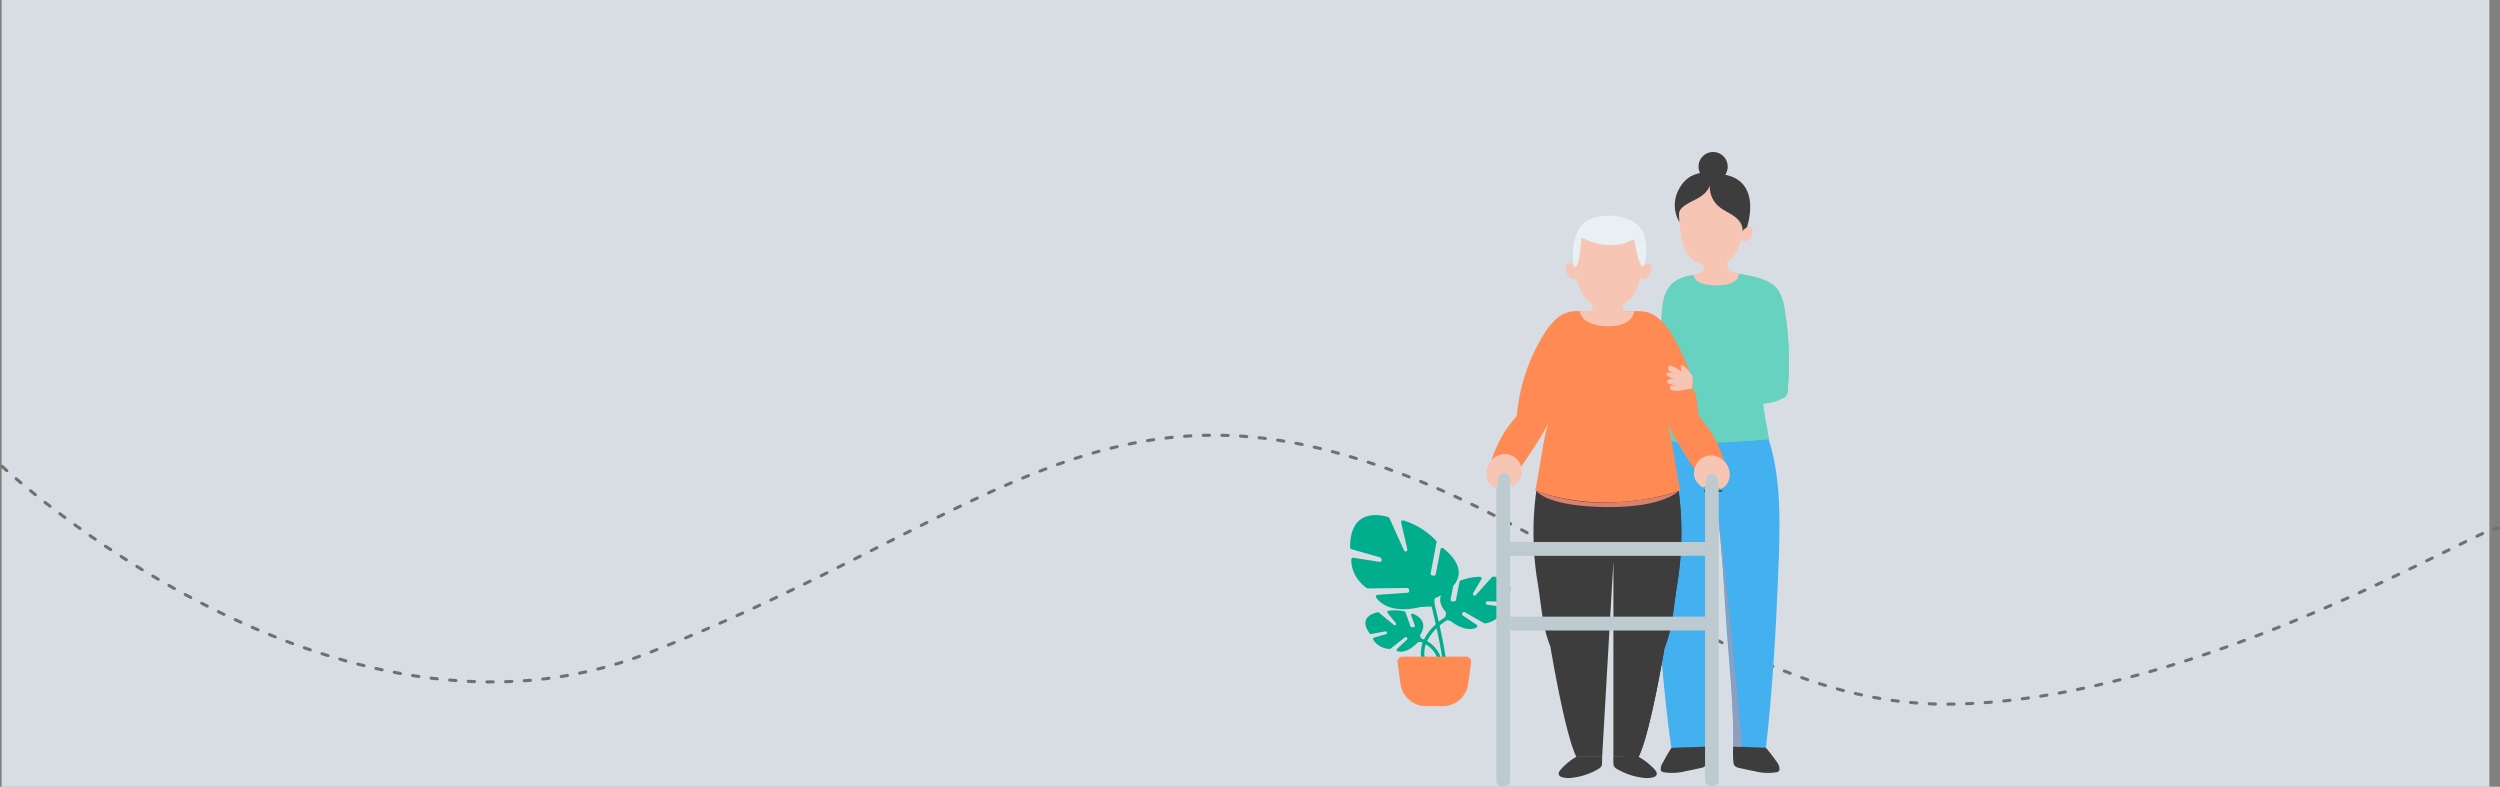 <svg xmlns="http://www.w3.org/2000/svg" width="803.943" height="253" viewBox="0 0 803.943 253">
  <rect x="0" y="0" width="803.943" height="253" fill="#808080" stroke="none"/>
  <g id="Group_32707" data-name="Group 32707" transform="translate(0.538)">
    <rect id="Rectangle_12169" data-name="Rectangle 12169" width="800" height="253" fill="#D8DDE3"/>
    <path id="Path_17974" data-name="Path 17974" d="M4835.669,3900.215s106.368,99.729,208.021,59.906c97.892-38.35,139.732-85.855,219.441-64.756s127.582,82.59,200.055,81.273c80.75-1.466,173.446-59.583,175.048-56.424" transform="translate(-4835.5 -3750.215)" fill="none" stroke="#707070" stroke-linecap="round" stroke-width="1" stroke-dasharray="2 4"/>
    <g id="Group_32660" data-name="Group 32660" transform="translate(17095 10822.574)">
      <g id="Group_32659" data-name="Group 32659" transform="translate(-16661.375 -10656.927)">
        <path id="Path_21291" data-name="Path 21291" d="M231.822,1363.763a9.941,9.941,0,0,1,.524-2.154c.125-.344.268-.689.431-1.03a15.646,15.646,0,0,1,3.432-4.57c.114-.109.229-.214.343-.317-.456-2.037-.921-4-1.345-5.73-.929-3.8-1.662-6.505-1.674-6.551l1.071-.29c.012.043.659,2.438,1.51,5.883.431,1.744.913,3.758,1.392,5.872a21.355,21.355,0,0,1,2.079-1.485c.22-.136.352-.212.372-.222l.542.968c-.009.005-.125.07-.323.195a20.731,20.731,0,0,0-2.4,1.764q.238,1.076.468,2.167c.665,3.156,1.137,5.729,1.453,7.826,1.084,7.174.372,8.8-.47,9.308a1.211,1.211,0,0,1-.631.176,2.849,2.849,0,0,1-1.806-.959c-2.955-2.795-4.619-5.652-4.97-8.525a9.473,9.473,0,0,1,0-2.326m5.049,9.373q.327.335.682.672c.078.074.152.139.221.2,0,0,0,0,0,0,.522.444.8.487.885.439.133-.079.772-.7.318-5.218q-.14-1.4-.405-3.138c-.33-2.162-.8-4.7-1.41-7.593q-.164-.774-.331-1.541a14.48,14.48,0,0,0-3.065,4.12,9.424,9.424,0,0,0-.427,1.045,8.808,8.808,0,0,0-.416,1.781,8.279,8.279,0,0,0,.019,2.188,12.887,12.887,0,0,0,3.929,7.048" transform="translate(-209 -1320.563)" fill="#00ae8d"/>
        <path id="Path_21292" data-name="Path 21292" d="M253.36,1487.889c1.263-3.873,1.159-7.151-.308-9.744a10.034,10.034,0,0,0-6.012-4.516l-.248,1.081.124-.54-.125.54a9.064,9.064,0,0,1,5.3,3.993c1.3,2.309,1.373,5.284.212,8.842Z" transform="translate(-224.692 -1434.114)" fill="#00ae8d"/>
        <path id="Path_21293" data-name="Path 21293" d="M311.094,1414.473l-.442-1.241a.427.427,0,0,1,.051-.386c.583-.836,2.765-4.529-2.35-6.719a.428.428,0,0,0-.573.536l1.147,3.22a.427.427,0,0,1-.375.57l-.57.036a.427.427,0,0,1-.43-.283l-1.623-4.557a.425.425,0,0,0-.315-.275,14.764,14.764,0,0,0-5.185-.2.428.428,0,0,0-.25.689l2.658,3.277a.427.427,0,0,1-.6.6l-4.887-4a.43.43,0,0,0-.357-.088c-1.132.232-6.447,1.631-2.541,6.841a.429.429,0,0,0,.42.165l4.592-.844a.427.427,0,0,1,.484.289l.013.04a.427.427,0,0,1-.288.542l-3.876,1.124a.427.427,0,0,0-.241.64,6.238,6.238,0,0,0,5.385,2.98.424.424,0,0,0,.253-.092l4.545-3.593a.427.427,0,0,1,.5-.021l.126.083a.427.427,0,0,1,.055.669l-3.2,2.984a.427.427,0,0,0,.165.721c1.044.319,3.326.43,6.434-2.755a.434.434,0,0,1,.162-.1l.859-.306a.427.427,0,0,0,.259-.546" transform="translate(-288.131 -1374.418)" fill="#00ae8d"/>
        <path id="Path_21294" data-name="Path 21294" d="M232.334,1198.342l.064-1.692a.572.572,0,0,1,.349-.506c2.183-.922,13.952-6.531,2.485-15.951a.575.575,0,0,0-.93.335l-1.523,8a.574.574,0,0,1-.671.456l-.52-.1a.574.574,0,0,1-.456-.671l1.9-9.977a.572.572,0,0,0-.134-.488,24.339,24.339,0,0,0-10.519-6.528.575.575,0,0,0-.733.677l2,8.6a.574.574,0,0,1-1.082.365l-4.681-10.391a.571.571,0,0,0-.345-.31c-1.75-.566-12.362-3.455-12.3,9.753a.576.576,0,0,0,.416.553l9.195,2.631a.573.573,0,0,1,.387.372l.111.336a.574.574,0,0,1-.634.747l-8.432-1.337a.573.573,0,0,0-.663.552c-.04,1.592.339,5.809,4.952,9.213a.576.576,0,0,0,.348.111l12.659-.148a.574.574,0,0,1,.565.443l.09.385a.574.574,0,0,1-.519.7l-9.666.673a.573.573,0,0,0-.431.9c1.2,1.709,4.922,5.255,14.264,3.02a.547.547,0,0,1,.106-.015l3.8-.168a.574.574,0,0,0,.548-.552" transform="translate(-205.234 -1169.51)" fill="#00ae8d"/>
        <path id="Path_21295" data-name="Path 21295" d="M79.1,1335.011l.307-1.59a.522.522,0,0,0-.133-.459c-.864-.909-4.2-4.992,1.608-8.6a.526.526,0,0,1,.8.545l-.8,4.128a.525.525,0,0,0,.562.623l.7-.061a.526.526,0,0,0,.47-.424l1.126-5.84a.524.524,0,0,1,.332-.393,18.158,18.158,0,0,1,6.266-1.2.526.526,0,0,1,.432.792L88.145,1327a.525.525,0,0,0,.844.617l5.2-5.768a.526.526,0,0,1,.418-.173c1.419.072,8.139.785,4.359,7.844a.528.528,0,0,1-.48.279l-5.739-.173a.526.526,0,0,0-.534.441l-.008.051a.525.525,0,0,0,.45.605l4.92.646a.525.525,0,0,1,.412.734,7.671,7.671,0,0,1-5.993,4.623.523.523,0,0,1-.324-.065l-6.192-3.523a.526.526,0,0,0-.613.068l-.137.125a.525.525,0,0,0,.057.823l4.448,3.033a.525.525,0,0,1-.067.907c-1.21.582-3.963,1.14-8.332-2.155a.527.527,0,0,0-.216-.1l-1.1-.212a.526.526,0,0,1-.416-.615" transform="translate(-48.568 -1301.902)" fill="#00ae8d"/>
        <path id="Path_21296" data-name="Path 21296" d="M174.593,1521.728l.923,6.873a8.3,8.3,0,0,0,8.227,7.2h5.338a8.294,8.294,0,0,0,8.226-7.2l.924-6.873a1.624,1.624,0,0,0-1.61-1.838H176.2a1.622,1.622,0,0,0-1.609,1.838" transform="translate(-159.319 -1474.364)" fill="#ff8a54"/>
      </g>
      <g id="Group_32658" data-name="Group 32658" transform="translate(-16617.619 -10773.686)">
        <path id="Path_21868" data-name="Path 21868" d="M110.8,225.859c2.074-17.822,3.295-38.814,3.951-55.918.56-14.579,1.5-31.8-4.057-46.366,0,0-10.213,3.476-20.381,2.357l-10.169-1.119c-4.144,13.49-4.86,28.933-4.613,50.82,0,0,2.167,32.25,4.878,50.151l10.826.074c1.122-28.191.258-29.75.808-43.375.535-13.28.573-22.776,1.922-39.361l.9,3.535c1.256,10.12,2.083,19.65,2.616,29.814.972,18.54,3.1,34.038,2.84,49.26Z" transform="translate(-20.854 -34.137)" fill="#43b0ef"/>
        <path id="Path_21869" data-name="Path 21869" d="M80.976,264.621a48.49,48.49,0,0,0-2.721,4.7,3.407,3.407,0,0,0-.7,2.244.986.986,0,0,0,.289.588,1.268,1.268,0,0,0,.559.241,16.761,16.761,0,0,0,6.973-.277q2.575-.493,5.13-1.091a2.469,2.469,0,0,0,1.516-.769,2.849,2.849,0,0,0,.24-1.331,27.152,27.152,0,0,0-.35-4.763c-3.816.29-7.12.166-10.936.455" transform="translate(-21.417 -72.974)" fill="#3d3d3d"/>
        <path id="Path_21870" data-name="Path 21870" d="M102.575,150.654a19.794,19.794,0,0,1-5.659.017.2.2,0,0,1,.02-.4c.941-.06,1.875-.04,2.81-.049.935.017,1.869.007,2.81.067a.186.186,0,0,1,.019.368" transform="translate(-26.725 -41.498)" fill="#3c3c3b"/>
        <path id="Path_21871" data-name="Path 21871" d="M120.249,264.544a58.927,58.927,0,0,1,3.654,4.767,3.407,3.407,0,0,1,.7,2.244.982.982,0,0,1-.289.588,1.268,1.268,0,0,1-.559.241,16.758,16.758,0,0,1-6.972-.277q-2.576-.493-5.131-1.091a2.469,2.469,0,0,1-1.516-.769,2.376,2.376,0,0,1-.342-1.193,29.058,29.058,0,0,1-.047-4.937" transform="translate(-30.293 -72.961)" fill="#3d3d3d"/>
        <path id="Path_21872" data-name="Path 21872" d="M87.783,54.537a12.258,12.258,0,0,0-6.519,2.58A11.155,11.155,0,0,0,78.138,63.8c-.386,2.478-.356,5.008-.769,7.482l.766,7.188C79.1,90.327,79.459,107.6,79.459,107.6c9.342,2.079,32.793-.345,32.793-.345-.785-5.453-.8-3.859-1.769-10.647l.014-.817a14.947,14.947,0,0,0,6.578-1.864,2.423,2.423,0,0,0,.9-.738,2.659,2.659,0,0,0,.32-1.22,102.4,102.4,0,0,0-.958-26.413,17.676,17.676,0,0,0-1.906-5.89c-2.239-3.928-8.531-4.747-12.813-5.59Z" transform="translate(-21.373 -14.939)" fill="#68d2c0"/>
        <path id="Path_21873" data-name="Path 21873" d="M120.522,95.867A14.972,14.972,0,0,0,127.1,94a2.435,2.435,0,0,0,.9-.738,2.659,2.659,0,0,0,.32-1.221,102.4,102.4,0,0,0-.958-26.413,15.231,15.231,0,0,0-1.906-5.89c-2.381-3.657-7.515-4.553-11.8-5.4" transform="translate(-31.397 -15.013)" fill="#68d2c0"/>
        <path id="Path_21874" data-name="Path 21874" d="M83.535,123.925c10.417,1.322,30.42-.745,30.42-.745-.785-5.453-.8-3.859-1.769-10.648l.014-.816s-.779,10.578-12.441,10.578-16.224,1.631-16.224,1.631" transform="translate(-23.076 -30.861)" fill="#68d2c0"/>
        <rect id="Rectangle_13317" data-name="Rectangle 13317" width="30.42" height="12.651" transform="translate(60.459 80.854)" fill="none"/>
        <path id="Path_21875" data-name="Path 21875" d="M106.7,52.5l-3.321-.926-.583-3.208L95.7,49.3l-.538,2.658-3.04.793s-.234,3.5,7.379,3.506S106.7,52.5,106.7,52.5" transform="translate(-25.448 -13.361)" fill="#f7c5b4"/>
        <path id="Path_21876" data-name="Path 21876" d="M86.048,16.806c-.892,4.394-.213,11.073.671,14.6a10.946,10.946,0,0,0,1.644,4.084,9.489,9.489,0,0,0,12.517,2.823,9.257,9.257,0,0,0,3.592-4.09,29.748,29.748,0,0,0,2.42-13.935s1.373-9.968-11.283-10.192c0,0-8.07-.622-9.56,6.714" transform="translate(-23.654 -2.784)" fill="#f7c5b4"/>
        <path id="Path_21877" data-name="Path 21877" d="M96,9.452c-2.494-1.055-5.875.177-7.238.981a9.629,9.629,0,0,0-3.254,3.39,10.642,10.642,0,0,0-.214,11.2c.02-.868-.442-2.717.225-3.85A4.348,4.348,0,0,1,86.628,20c1.631-1.272,3.622-1.99,5.36-3.11s3.313-2.878,3.289-4.946a8.184,8.184,0,0,0,2.48,7.885c1.466,1.355,3.385,2.1,5.022,3.241s3.082,2.978,2.777,4.951a.672.672,0,0,0,.947-.05,1.862,1.862,0,0,0,.415-.965S113.259,9.319,96,9.452" transform="translate(-23.15 -2.499)" fill="#3d3d3d"/>
        <path id="Path_21878" data-name="Path 21878" d="M113.357,37.281a1.333,1.333,0,0,0,1.385.609,2.152,2.152,0,0,0,1.047-.667,3.739,3.739,0,0,0,1.2-2.974,1.349,1.349,0,0,0-.305-.751,1.221,1.221,0,0,0-1.276-.238,7.475,7.475,0,0,0-1.627,1.186Z" transform="translate(-31.314 -9.166)" fill="#f7c5b4"/>
        <path id="Path_21879" data-name="Path 21879" d="M102.261,155.467l1.239,10.872.808,9.824,2.274,29.594s1.51,21.933,1.142,28.348l2.8.114s-5.339-60.3-8.259-78.751" transform="translate(-28.249 -42.947)" fill="#8f9ebc"/>
        <path id="Path_21880" data-name="Path 21880" d="M94.357,4.58A4.69,4.69,0,1,0,99.157,0a4.69,4.69,0,0,0-4.8,4.578" transform="translate(-26.066 0)" fill="#3d3d3d"/>
        <path id="Path_21881" data-name="Path 21881" d="M21.956,150.2a98.065,98.065,0,0,0,.418,29.77c1.158,6.886,1.416,13.958,4.073,20.415,0,0,4.635,28.116,8.363,35.523H43.1l3.622-62.953v62.953h8.1c3.728-7.406,8.325-34.97,8.325-34.97,2.657-6.457,2.914-13.529,4.073-20.415a103.617,103.617,0,0,0,.418-30.6" transform="translate(-5.805 -41.415)" fill="#3d3d3d"/>
        <path id="Path_21882" data-name="Path 21882" d="M60.74,235.906H65.8c3.728-7.406,8.325-34.97,8.325-34.97,2.657-6.457,2.914-13.528,4.073-20.414a103.621,103.621,0,0,0,.418-30.6" transform="translate(-16.779 -41.415)" fill="#3d3d3d"/>
        <path id="Path_21886" data-name="Path 21886" d="M29.652,70.694A9.436,9.436,0,0,0,23.2,73.047,21.344,21.344,0,0,0,18.8,78.5a59.355,59.355,0,0,0-8.47,25.887c-4.5,5.257-6.26,8.649-8.6,15.5l9.377,1.733C13.3,118.4,18.894,110.36,20.4,106.766c-1.721,5.679-2.809,15.873-4.141,21.543,0,0,9.479,4.07,23.45,3.9s23.181-3.9,23.181-3.9c-1.332-5.67-2.42-15.865-4.141-21.543,1.505,3.593,6.609,11.634,8.8,14.857l9.87-1.733c-2.341-6.855-4.1-10.247-8.6-15.5A59.355,59.355,0,0,0,60.347,78.5a21.344,21.344,0,0,0-4.4-5.451A9.436,9.436,0,0,0,49.5,70.694" transform="translate(-0.477 -19.525)" fill="#ff8a54"/>
        <rect id="Rectangle_13321" data-name="Rectangle 13321" width="46.631" height="21.737" transform="translate(15.781 90.955)" fill="none"/>
        <rect id="Rectangle_13323" data-name="Rectangle 13323" width="62.713" height="4.451" transform="translate(7.672 125.406)" fill="#bdcacf"/>
        <rect id="Rectangle_13324" data-name="Rectangle 13324" width="62.713" height="4.451" transform="translate(7.74 149.413)" fill="#bdcacf"/>
        <path id="Path_21889" data-name="Path 21889" d="M6.129,242.766h1.18a1.615,1.615,0,0,0,1.61-1.61V142.677a1.615,1.615,0,0,0-1.61-1.61H6.129a1.615,1.615,0,0,0-1.61,1.61v98.479a1.615,1.615,0,0,0,1.61,1.61" transform="translate(-1.247 -38.969)" fill="#bdcacf"/>
        <path id="Path_21890" data-name="Path 21890" d="M98.858,242.766h1.18a1.615,1.615,0,0,0,1.61-1.61V142.677a1.615,1.615,0,0,0-1.61-1.61h-1.18a1.615,1.615,0,0,0-1.61,1.61v98.478a1.615,1.615,0,0,0,1.61,1.61" transform="translate(-26.865 -38.969)" fill="#bdcacf"/>
        <path id="Path_21891" data-name="Path 21891" d="M10.978,142.237a12.971,12.971,0,0,1-1.758,1.951,1.282,1.282,0,0,1-.406.276c-.533.189-1.055-.387-1.146-.945s.064-1.136-.033-1.693a1.954,1.954,0,0,0-1.518-1.544,1.954,1.954,0,0,0-1.981.876c-.517.845-.308,1.923-.424,2.907-.045.375-.206.812-.576.889a.9.9,0,0,1-.526-.094c-2.07-.88-2.96-3.505-2.484-5.7a6.277,6.277,0,0,1,5.528-4.925,5.528,5.528,0,0,1,5.81,5.292,4.471,4.471,0,0,1-.486,2.714" transform="translate(0 -37.079)" fill="#f7c5b4"/>
        <path id="Path_21892" data-name="Path 21892" d="M92.866,142.812a12.97,12.97,0,0,0,1.758,1.951,1.282,1.282,0,0,0,.406.276c.533.189,1.055-.387,1.146-.945s-.064-1.136.033-1.693a1.9,1.9,0,0,1,3.5-.669c.517.845.308,1.923.424,2.907.045.375.206.812.576.889a.9.9,0,0,0,.526-.094c2.07-.88,2.96-3.505,2.484-5.7a6.277,6.277,0,0,0-5.528-4.924,5.528,5.528,0,0,0-5.81,5.292,4.471,4.471,0,0,0,.486,2.714" transform="translate(-25.51 -37.237)" fill="#f7c5b4"/>
        <path id="Path_21893" data-name="Path 21893" d="M37.894,268.7a19.689,19.689,0,0,0-4.93,4.012c-.493.528-.985,1.289-.629,1.917a1.516,1.516,0,0,0,.87.609,7.733,7.733,0,0,0,3.409.207,21.223,21.223,0,0,0,8.38-2.831A2.322,2.322,0,0,0,46,271.683a2.447,2.447,0,0,0,.152-.972q.018-1,.038-2.007Z" transform="translate(-8.899 -74.229)" fill="#3d3d3d"/>
        <path id="Path_21894" data-name="Path 21894" d="M64.621,268.72a20.374,20.374,0,0,1,5.085,4c.494.528.986,1.289.63,1.917a1.518,1.518,0,0,1-.871.609,7.743,7.743,0,0,1-3.409.208,21.228,21.228,0,0,1-8.38-2.831,2.318,2.318,0,0,1-1.006-.936,2.434,2.434,0,0,1-.151-.972q-.02-1-.038-2.007Z" transform="translate(-15.603 -74.228)" fill="#3d3d3d"/>
        <path id="Path_21895" data-name="Path 21895" d="M59.081,69.729s-.263,5.127-8.922,4.818c0,0-7.678.125-8.663-4.818l3.952-.245.4-2.385h9.37l.4,2.592Z" transform="translate(-11.463 -18.536)" fill="#f7c5b4"/>
        <path id="Path_21896" data-name="Path 21896" d="M61.442,36.931A33.509,33.509,0,0,1,59.8,50.584a11.5,11.5,0,0,1-2.065,4.133A9.959,9.959,0,0,1,44.4,56.612a9.714,9.714,0,0,1-3.412-4.583c-1.631-4.723-2.057-6.583-1.682-11.168,0,0-1.105-12.32,12.154-11.485,0,0,9.041-.248,9.979,7.554" transform="translate(-10.823 -8.104)" fill="#f7c5b4"/>
        <path id="Path_21897" data-name="Path 21897" d="M39.152,45.595c1.873-3,1.689-6.776,2.139-10.282,9.528,4.876,15.653,1.057,16.965.513,0,0,1.328,9.3,3.162,9.087,0,0,3.621-11.995-4.653-15.339s-14.185.654-14.185.654-5.38,3.134-3.77,14.545Z" transform="translate(-10.638 -7.801)" fill="#e9f0f3"/>
        <path id="Path_21898" data-name="Path 21898" d="M39,53.959a1.4,1.4,0,0,1-1.5.52,2.258,2.258,0,0,1-1.039-.786,3.924,3.924,0,0,1-1-3.212,1.416,1.416,0,0,1,.383-.76,1.282,1.282,0,0,1,1.356-.141A10.189,10.189,0,0,1,39,51.161Z" transform="translate(-9.78 -13.661)" fill="#f7c5b4"/>
        <path id="Path_21899" data-name="Path 21899" d="M68.487,54.029a1.4,1.4,0,0,0,1.5.52,2.253,2.253,0,0,0,1.039-.786,3.924,3.924,0,0,0,1-3.212,1.412,1.412,0,0,0-.384-.76,1.28,1.28,0,0,0-1.355-.141,9.789,9.789,0,0,0-1.8,1.531Z" transform="translate(-18.919 -13.68)" fill="#f7c5b4"/>
        <path id="Path_21900" data-name="Path 21900" d="M22.287,150.5a60.8,60.8,0,0,0,24.4,3.735c14.3-.609,21.314-3.653,21.314-3.653s-4.809,5.5-23.953,5.155C25.123,155.4,22.287,150.5,22.287,150.5" transform="translate(-6.156 -41.576)" fill="#da806c"/>
        <rect id="Rectangle_13325" data-name="Rectangle 13325" width="45.71" height="5.254" transform="translate(16.131 108.925)" fill="none"/>
        <path id="Path_21901" data-name="Path 21901" d="M88.565,98.454a11.83,11.83,0,0,0-3-3.578c-.2-.14-.483-.271-.682-.124a.569.569,0,0,0-.172.449,2.868,2.868,0,0,0,.595,1.855,12.2,12.2,0,0,0-3.134-1.94c-.4-.194-.893-.382-1.255-.128a.85.85,0,0,0-.206,1.019,2.3,2.3,0,0,0,.742.832,21.489,21.489,0,0,0,2.023,1.424,5.009,5.009,0,0,0-2.343-1.146c-.387-.075-.9-.027-1.015.351s.279.685.621.867a15.64,15.64,0,0,0,2.42,1.034,3.578,3.578,0,0,0-1.7-.24,1.505,1.505,0,0,0-.849.31.714.714,0,0,0-.213.825,1.036,1.036,0,0,0,.6.428,7.728,7.728,0,0,0,2.737.489q-.892.024-1.78.118a1.046,1.046,0,0,0-.58.184.734.734,0,0,0,.107,1.066,2,2,0,0,0,1.149.349c1.941.156,3.8-.419,5.744-.684" transform="translate(-22.126 -26.157)" fill="#f7c5b4"/>
        <path id="Path_21902" data-name="Path 21902" d="M113.4,80.543a75.217,75.217,0,0,1,.147,12.174l-.05.78c-7.031.186-14.437.354-21.467.54l-.23,5a59.361,59.361,0,0,0,17.81,4.075,16.435,16.435,0,0,0,3.224.06,20.626,20.626,0,0,0,6.86-1.252" transform="translate(-25.358 -22.25)" fill="#68d2c0"/>
        <rect id="Rectangle_13326" data-name="Rectangle 13326" width="97.369" height="203.797" transform="translate(0 0)" fill="none"/>
      </g>
    </g>
  </g>
</svg>
